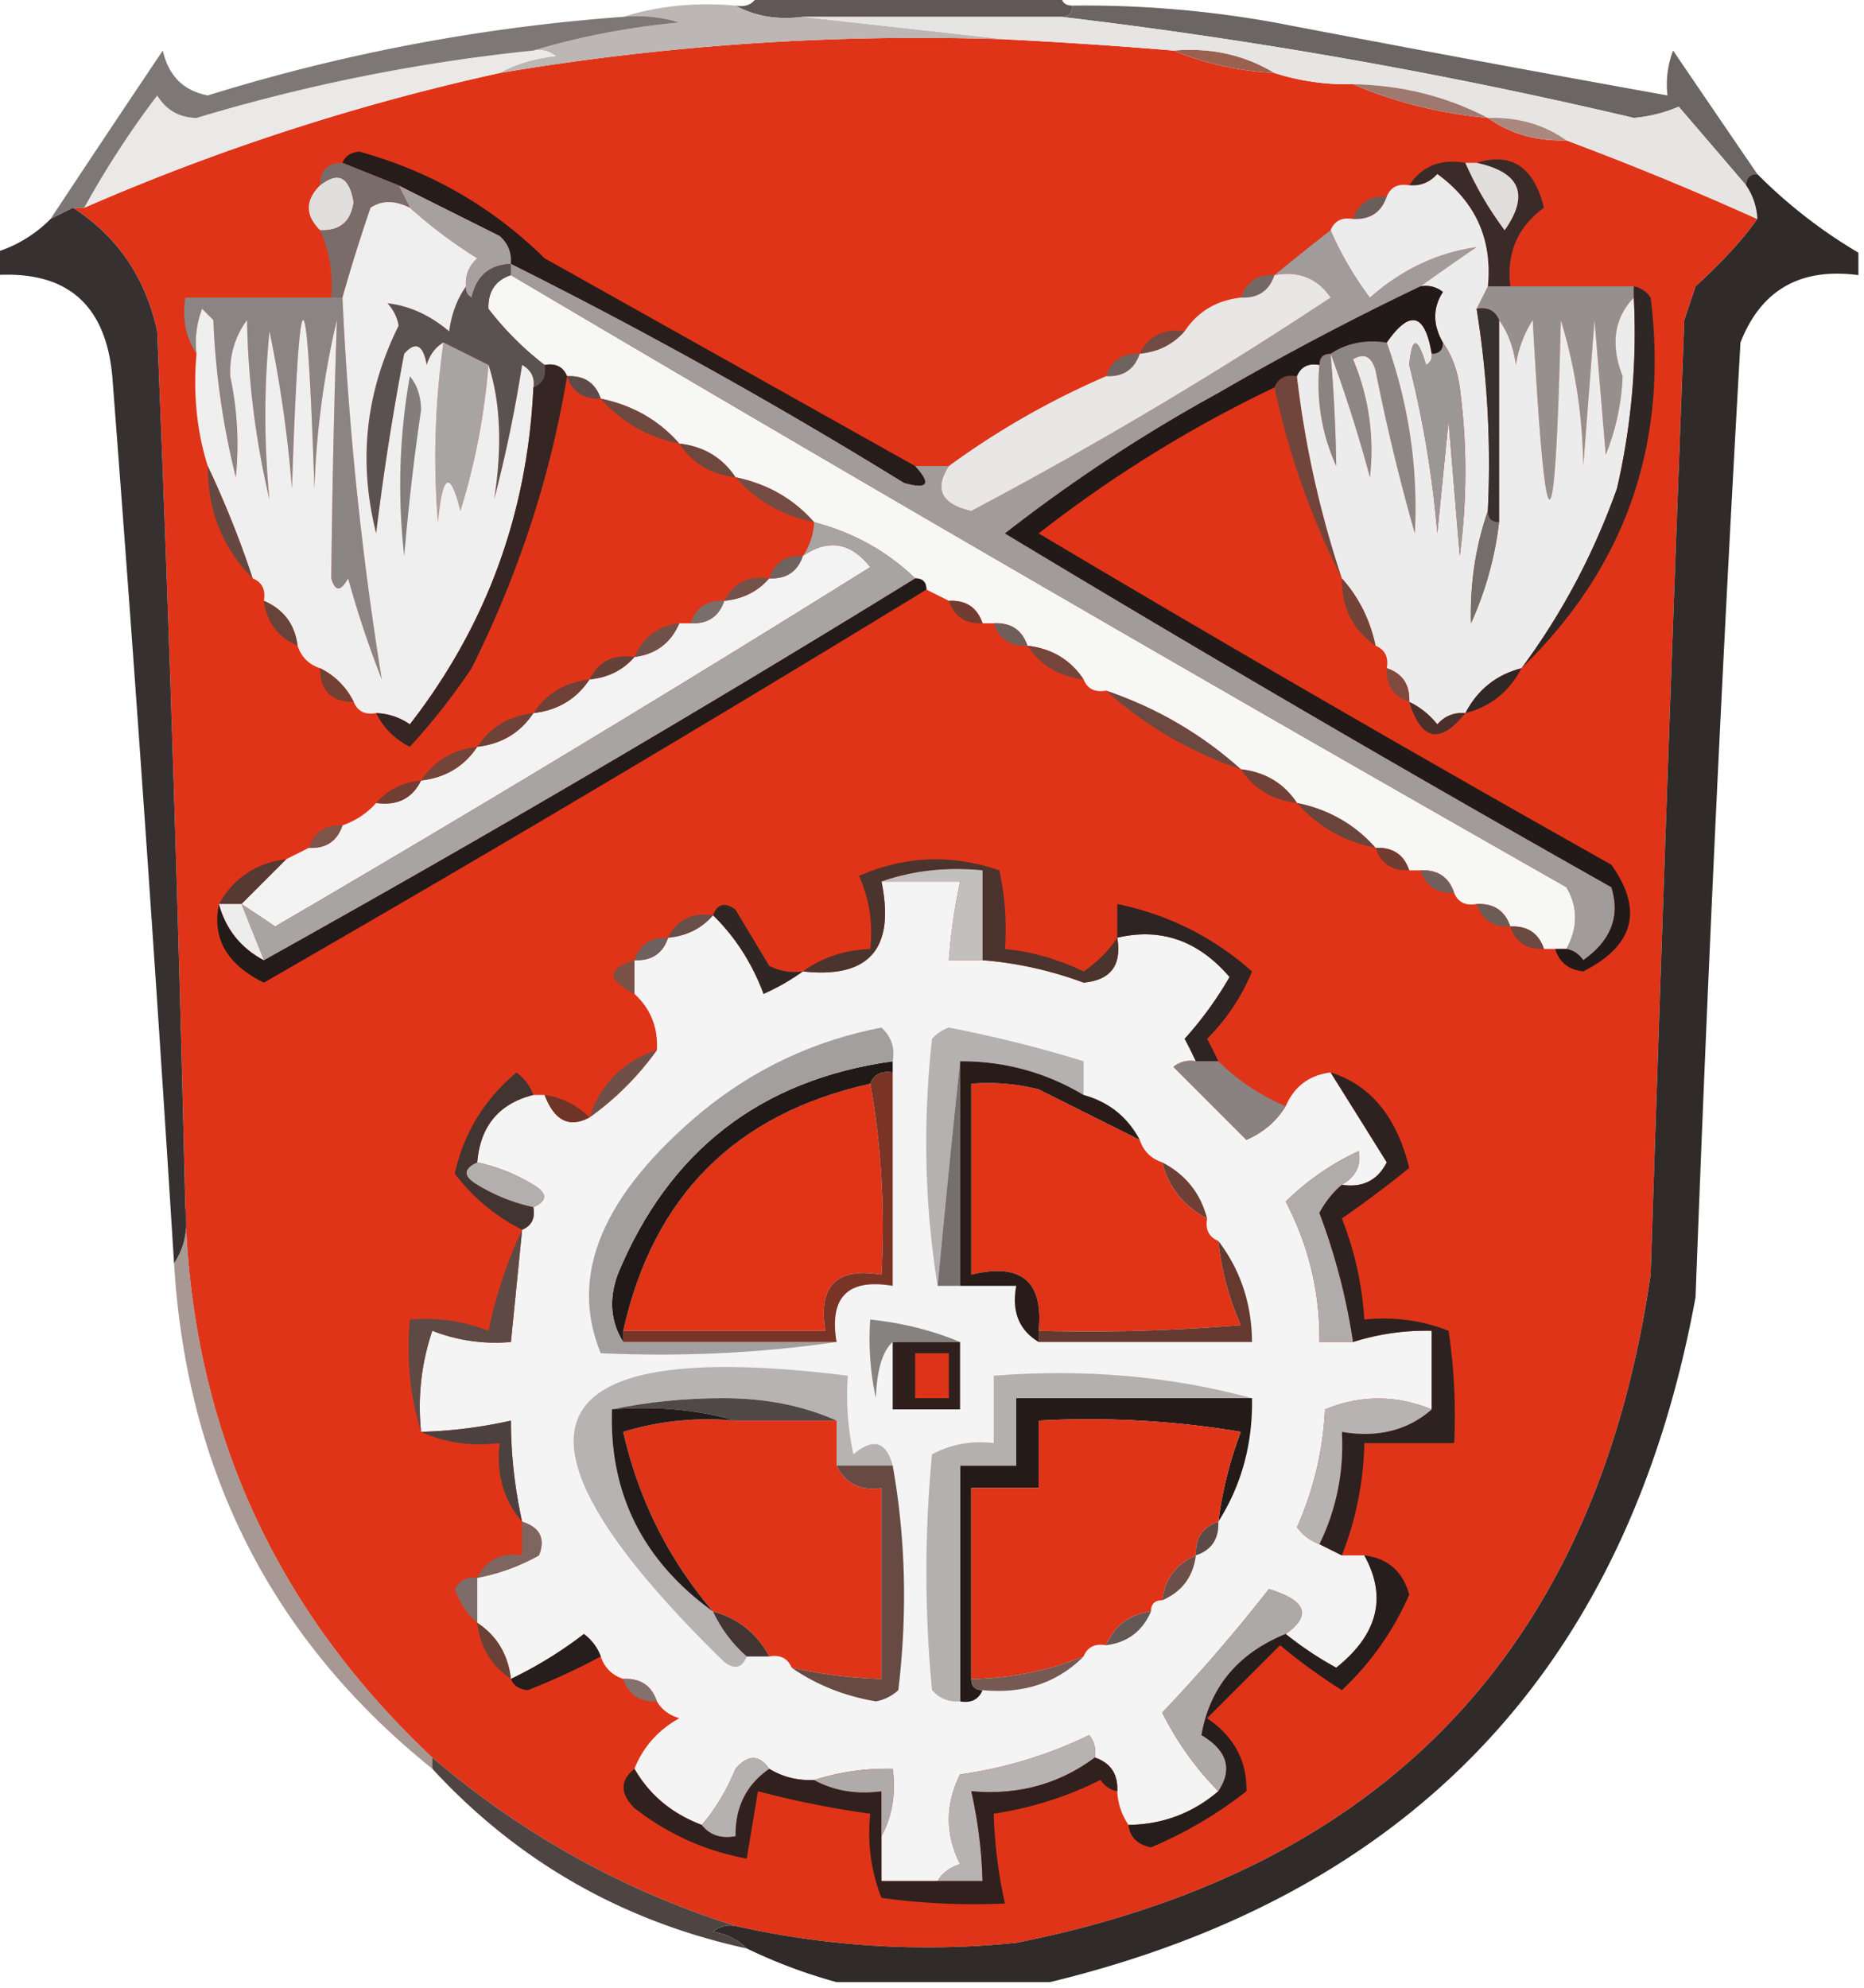 <svg xmlns="http://www.w3.org/2000/svg" width="166" height="177" style="shape-rendering:geometricPrecision;text-rendering:geometricPrecision;image-rendering:optimizeQuality;fill-rule:evenodd;clip-rule:evenodd"><path style="opacity:.97" fill="#5c5352" d="M67.5-.5h27c0 .667.333 1 1 1 0 .667-.333 1-1 1h-23c-2.235.295-4.235-.039-6-1 .992.172 1.658-.162 2-1z"/><path style="opacity:.923" fill="#605957" d="M95.5.5a95.042 95.042 0 0 1 18 1.5 3200.384 3200.384 0 0 0 35 6.5 8.43 8.43 0 0 1 .5-4c2.51 3.695 5.01 7.362 7.5 11-.667 0-1 .333-1 1a2968.346 2968.346 0 0 0-6-7c-1.272.546-2.606.88-4 1a454.766 454.766 0 0 0-51-9c.667 0 1-.333 1-1z"/><path style="opacity:1" fill="#e03418" d="M89.5 3.5c5.007.25 10.007.584 15 1 2.773 1.157 5.773 1.824 9 2a21.446 21.446 0 0 0 7 1c3.739 1.602 7.739 2.602 12 3 2.015 1.424 4.348 2.09 7 2a280.872 280.872 0 0 1 17 7c-1.247 1.785-3.08 3.785-5.5 6l-1 3a15429.567 15429.567 0 0 0-3 85c-4.825 33.158-23.659 52.992-56.5 59.5a77.926 77.926 0 0 1-25-1.5c-9.987-3.161-18.987-8.161-27-15-14.136-13.272-21.47-29.606-22-49a4264.84 4264.84 0 0 0-2.5-78c-1.043-4.78-3.543-8.446-7.5-11h1a199.838 199.838 0 0 1 37-12 224.55 224.55 0 0 1 45-3z"/><path style="opacity:1" fill="#bcb6b4" d="M55.5 1.5c3.125-.98 6.458-1.313 10-1 1.765.961 3.765 1.295 6 1l18 2a224.55 224.55 0 0 0-45 3c1.452-.802 3.118-1.302 5-1.5a2.427 2.427 0 0 0-2-.5c4.12-1.238 8.453-2.071 13-2.5-1.634-.494-3.3-.66-5-.5z"/><path style="opacity:1" fill="#9a6150" d="M104.5 4.5c3.329-.285 6.329.382 9 2-3.227-.176-6.227-.843-9-2z"/><path style="opacity:1" fill="#e7e4e4" d="M71.5 1.5h23a454.766 454.766 0 0 1 51 9 12.898 12.898 0 0 0 4-1c2.023 2.353 4.023 4.686 6 7 .61.891.943 1.891 1 3a280.872 280.872 0 0 0-17-7c-2.015-1.424-4.348-2.09-7-2-3.663-1.916-7.663-2.916-12-3a21.446 21.446 0 0 1-7-1c-2.671-1.618-5.671-2.285-9-2-4.993-.416-9.993-.75-15-1l-18-2z"/><path style="opacity:1" fill="#eae9e8" d="M47.5 4.5a2.427 2.427 0 0 1 2 .5c-1.882.198-3.548.698-5 1.5a199.838 199.838 0 0 0-37 12 82.323 82.323 0 0 1 6.5-10c.804 1.304 1.97 1.971 3.5 2a160.803 160.803 0 0 1 30-6z"/><path style="opacity:1" fill="#9d796f" d="M120.5 7.5c4.337.084 8.337 1.084 12 3-4.261-.398-8.261-1.398-12-3z"/><path style="opacity:.82" fill="#605958" d="M55.5 1.5c1.7-.16 3.366.006 5 .5-4.547.429-8.88 1.262-13 2.5a160.803 160.803 0 0 0-30 6c-1.53-.029-2.696-.696-3.5-2a82.323 82.323 0 0 0-6.5 10h-1l-2 1a2325.1 2325.1 0 0 1 10-15c.503 2.244 1.837 3.578 4 4a164.837 164.837 0 0 1 37-7z"/><path style="opacity:1" fill="#aa887d" d="M132.5 10.5c2.652-.09 4.985.576 7 2-2.652.09-4.985-.576-7-2z"/><path style="opacity:.996" fill="#302a29" d="M156.5 15.5a44.906 44.906 0 0 0 9 7v2c-5.17-.685-8.67 1.315-10.5 6a4281.66 4281.66 0 0 0-4 85c-6.022 32.852-25.189 53.185-57.5 61h-19a46.712 46.712 0 0 1-8-3c-.763-.768-1.763-1.268-3-1.5a2.429 2.429 0 0 1 2-.5 77.926 77.926 0 0 0 25 1.5c32.841-6.508 51.675-26.342 56.5-59.5.922-28.339 1.922-56.672 3-85l1-3c2.42-2.215 4.253-4.215 5.5-6a5.727 5.727 0 0 0-1-3c0-.667.333-1 1-1z"/><path style="opacity:1" fill="#e0dfde" d="M28.5 20.5c-1.333-1.333-1.333-2.667 0-4 1.606-1.28 2.606-.78 3 1.5-.248 1.75-1.248 2.582-3 2.5z"/><path style="opacity:1" fill="#a6a1a0" d="m35.5 16.5 9 4.5c.752.67 1.086 1.504 1 2.5-1.91.074-3.078 1.074-3.5 3-.399-.228-.565-.562-.5-1-.086-.996.248-1.83 1-2.5a42.774 42.774 0 0 1-6-4.5l-1-2z"/><path style="opacity:1" fill="#3a2b28" d="M131.5 14.5c3.105-.966 5.105.367 6 4-2.349 1.704-3.349 4.037-3 7h-2c.406-4.188-1.094-7.521-4.5-10-.671.752-1.504 1.086-2.5 1 1.135-1.713 2.802-2.38 5-2a30.126 30.126 0 0 0 3.5 6c2.22-3.164 1.387-5.164-2.5-6z"/><path style="opacity:1" fill="#e0dfde" d="M130.5 14.5h1c3.887.836 4.72 2.836 2.5 6a30.126 30.126 0 0 1-3.5-6z"/><path style="opacity:1" fill="#261c1a" d="M30.5 14.5c.235-.597.735-.93 1.5-1 6.343 1.753 11.843 4.92 16.5 9.5a85499.42 85499.42 0 0 1 33 18.5c1.469 1.605 1.135 2.105-1 1.5a450.063 450.063 0 0 0-35-19.5c.086-.996-.248-1.83-1-2.5l-9-4.5-5-2z"/><path style="opacity:.996" fill="#363130" d="M6.5 18.5c3.957 2.554 6.457 6.22 7.5 11a4264.84 4264.84 0 0 1 2.5 78c.285 1.915-.049 3.581-1 5a5500.44 5500.44 0 0 0-5.5-79c-.592-6.427-4.092-9.427-10.5-9v-2a11.741 11.741 0 0 0 5-3l2-1z"/><path style="opacity:1" fill="#6a5e5b" d="M123.5 17.5c-.473 1.406-1.473 2.073-3 2 .473-1.406 1.473-2.073 3-2z"/><path style="opacity:1" fill="#796c69" d="m30.5 14.5 5 2 1 2c-1.347-.671-2.514-.671-3.5 0a147.434 147.434 0 0 0-2.5 8h-1c.175-2.12-.159-4.12-1-6 1.752.082 2.752-.75 3-2.5-.394-2.28-1.394-2.78-3-1.5 0-1.333.667-2 2-2z"/><path style="opacity:1" fill="#f7f7f6" d="M45.5 24.5a6368.983 6368.983 0 0 0 94 54.5c1.036 1.775 1.036 3.609 0 5.5h-2c-.473-1.406-1.473-2.073-3-2-.473-1.406-1.473-2.073-3-2-.992.172-1.658-.162-2-1-.473-1.406-1.473-2.073-3-2h-1c-.473-1.406-1.473-2.073-3-2-1.836-2.088-4.169-3.421-7-4-1.159-1.75-2.826-2.75-5-3-3.476-3.123-7.476-5.456-12-7-.992.172-1.658-.162-2-1-1.16-1.75-2.826-2.75-5-3-.473-1.406-1.473-2.073-3-2h-1c-.473-1.406-1.473-2.073-3-2l-2-1c0-.667-.333-1-1-1-2.508-2.424-5.508-4.09-9-5-1.836-2.088-4.169-3.421-7-4-1.16-1.75-2.826-2.75-5-3-1.836-2.088-4.169-3.421-7-4-.473-1.406-1.473-2.073-3-2-.342-.838-1.008-1.172-2-1a27.565 27.565 0 0 1-5-5c-.047-1.538.62-2.538 2-3z"/><path style="opacity:1" fill="#95908e" d="M132.5 25.5h13v1c-1.76 1.844-2.093 4.177-1 7a20.702 20.702 0 0 1-1.5 7l-1-12-1 13c-.065-4.518-.731-8.85-2-13-.503 21.302-1.336 21.302-2.5 0a10.256 10.256 0 0 0-1.5 4c-.21-1.558-.71-2.892-1.5-4-.342-.838-1.008-1.172-2-1l1-2z"/><path style="opacity:1" fill="#595251" d="M45.5 23.5v1c-1.38.462-2.047 1.462-2 3a27.565 27.565 0 0 0 5 5c.172.992-.162 1.658-1 2 .13-.876-.203-1.543-1-2a121.336 121.336 0 0 1-2.5 12c.737-4.714.57-8.714-.5-12l-4-2c-.722.418-1.222 1.084-1.5 2-.317-1.8-.984-2.134-2-1a239.785 239.785 0 0 0-2.5 16c-1.618-6.422-.951-12.588 2-18.5a3.943 3.943 0 0 0-1-2c1.956.222 3.79 1.055 5.5 2.5.21-1.558.71-2.892 1.5-4-.065.438.101.772.5 1 .422-1.926 1.59-2.926 3.5-3z"/><path style="opacity:1" fill="#8c8785" d="M118.5 31.5c1.419-.951 3.085-1.285 5-1 1.965 5.519 2.798 11.186 2.5 17a182.283 182.283 0 0 1-3.5-14.5c-.35-1.258-1.017-1.59-2-1a20.81 20.81 0 0 1 1.5 10.5c-1.034-3.833-2.2-7.5-3.5-11z"/><path style="opacity:1" fill="#5e4b47" d="M50.5 33.5c1.527-.073 2.527.594 3 2-1.527.073-2.527-.594-3-2z"/><path style="opacity:1" fill="#a19c9b" d="M118.5 20.5a30.126 30.126 0 0 0 3.5 6c2.812-2.492 5.978-3.992 9.5-4.5a311.784 311.784 0 0 0-5 3.5 255.17 255.17 0 0 0-18 9.5 140.934 140.934 0 0 0-19 12.5 2166.65 2166.65 0 0 0 54 31.5c.812 2.582-.021 4.749-2.5 6.5-.383-.556-.883-.89-1.5-1 1.036-1.891 1.036-3.725 0-5.5a6368.983 6368.983 0 0 1-94-54.5v-1a450.063 450.063 0 0 1 35 19.5c2.135.605 2.469.105 1-1.5h3c-1.326 2.065-.659 3.398 2 4a383.786 383.786 0 0 0 32-19c-1.168-1.717-2.835-2.384-5-2a274.753 274.753 0 0 1 5-4z"/><path style="opacity:1" fill="#6f635f" d="M101.5 31.5c-.473 1.406-1.473 2.073-3 2 .473-1.406 1.473-2.073 3-2z"/><path style="opacity:1" fill="#6f4b43" d="M105.5 29.5c-1.014 1.174-2.347 1.84-4 2 .787-1.604 2.12-2.27 4-2z"/><path style="opacity:1" fill="#746865" d="M113.5 24.5c-.473 1.406-1.473 2.073-3 2 .473-1.406 1.473-2.073 3-2z"/><path style="opacity:1" fill="#e9e6e6" d="M113.5 24.5c2.165-.384 3.832.283 5 2a383.786 383.786 0 0 1-32 19c-2.659-.602-3.326-1.935-2-4 4.333-3.169 9-5.836 14-8 1.527.073 2.527-.594 3-2 1.653-.16 2.986-.826 4-2 1.159-1.75 2.826-2.75 5-3 1.527.073 2.527-.594 3-2z"/><path style="opacity:1" fill="#898381" d="M118.5 31.5c.288 3.366.454 6.7.5 10-1.289-2.85-1.789-5.85-1.5-9 0-.667.333-1 1-1z"/><path style="opacity:1" fill="#6d4940" d="M53.5 35.5c2.831.579 5.164 1.912 7 4-2.831-.579-5.164-1.912-7-4z"/><path style="opacity:1" fill="#70463c" d="M113.5 34.5c.342-.838 1.008-1.172 2-1a89.573 89.573 0 0 0 4 18 69.038 69.038 0 0 1-6-17z"/><path style="opacity:1" fill="#6c483f" d="M60.5 39.5c2.174.25 3.84 1.25 5 3-2.174-.25-3.84-1.25-5-3z"/><path style="opacity:1" fill="#edecec" d="m132.5 25.5-1 2a86.751 86.751 0 0 1 1 18c-1.096 3.166-1.596 6.499-1.5 10a30.175 30.175 0 0 0 2.5-9v-18c.79 1.108 1.29 2.442 1.5 4a10.256 10.256 0 0 1 1.5-4c1.164 21.302 1.997 21.302 2.5 0 1.269 4.15 1.935 8.482 2 13l1-13 1 12a20.702 20.702 0 0 0 1.5-7c-1.093-2.823-.76-5.156 1-7a61.524 61.524 0 0 1-1.5 17c-2.08 5.832-4.913 11.165-8.5 16-2.249.58-3.915 1.913-5 4-.996-.086-1.829.248-2.5 1-.708-.88-1.542-1.547-2.5-2 .073-1.527-.594-2.527-2-3 .172-.992-.162-1.658-1-2-.492-2.319-1.492-4.319-3-6a89.573 89.573 0 0 1-4-18c.342-.838 1.008-1.172 2-1-.289 3.15.211 6.15 1.5 9-.046-3.3-.212-6.634-.5-10 1.3 3.5 2.466 7.167 3.5 11a20.81 20.81 0 0 0-1.5-10.5c.983-.59 1.65-.258 2 1a182.283 182.283 0 0 0 3.5 14.5c.298-5.814-.535-11.481-2.5-17 2.064-2.953 3.397-2.62 4 1 .065.438-.101.772-.5 1-.763-2.564-1.263-2.564-1.5 0a93.294 93.294 0 0 1 2.5 15l1-10 1 12c.667-5 .667-10 0-15-.21-1.558-.71-2.892-1.5-4-.913-1.586-.913-3.086 0-4.5a2.427 2.427 0 0 0-2-.5c1.6-1.144 3.267-2.311 5-3.5-3.522.508-6.688 2.008-9.5 4.5a30.126 30.126 0 0 1-3.5-6c.342-.838 1.008-1.172 2-1 1.527.073 2.527-.594 3-2 .342-.838 1.008-1.172 2-1 .996.086 1.829-.248 2.5-1 3.406 2.479 4.906 5.812 4.5 10z"/><path style="opacity:1" fill="#9b9796" d="M127.5 31.5c.667 0 1-.333 1-1 .79 1.108 1.29 2.442 1.5 4 .667 5 .667 10 0 15l-1-12-1 10a93.294 93.294 0 0 0-2.5-15c.237-2.564.737-2.564 1.5 0 .399-.228.565-.562.5-1z"/><path style="opacity:1" fill="#36302e" d="M131.5 27.5c.992-.172 1.658.162 2 1v18c-.667 0-1-.333-1-1a86.751 86.751 0 0 0-1-18z"/><path style="opacity:1" fill="#8a8584" d="M29.5 26.5h1a298.477 298.477 0 0 0 3.5 34 91.828 91.828 0 0 1-3-9c-.654 1.196-1.154 1.196-1.5 0 .08-7.651.246-15.318.5-23a76.427 76.427 0 0 0-2 15c-.667-20-1.333-20-2 0a113.195 113.195 0 0 0-2-14 76.464 76.464 0 0 0 0 15 75.55 75.55 0 0 1-2-16c-1.064 1.444-1.564 3.11-1.5 5a28.96 28.96 0 0 1 .5 9 68.898 68.898 0 0 1-2-14l-1-1a8.434 8.434 0 0 0-.5 4c-.951-1.419-1.285-3.085-1-5h13z"/><path style="opacity:1" fill="#a8a4a3" d="m39.5 30.5 4 2a59.654 59.654 0 0 1-2.5 13c-.914-3.685-1.581-3.352-2 1a71.504 71.504 0 0 1 .5-16z"/><path style="opacity:1" fill="#221a18" d="M126.5 25.5a2.427 2.427 0 0 1 2 .5c-.913 1.414-.913 2.914 0 4.5 0 .667-.333 1-1 1-.603-3.62-1.936-3.953-4-1-1.915-.285-3.581.049-5 1-.667 0-1 .333-1 1-.992-.172-1.658.162-2 1-.992-.172-1.658.162-2 1a113.287 113.287 0 0 0-21 13 2436.517 2436.517 0 0 0 51 29.5c2.867 4.03 2.034 7.197-2.5 9.5-1.301-.139-2.134-.805-2.5-2h1c.617.11 1.117.444 1.5 1 2.479-1.751 3.312-3.918 2.5-6.5a2166.65 2166.65 0 0 1-54-31.5 140.934 140.934 0 0 1 19-12.5 255.17 255.17 0 0 1 18-9.5z"/><path style="opacity:1" fill="#754c43" d="M65.5 42.5c2.831.579 5.164 1.912 7 4-2.831-.579-5.164-1.912-7-4z"/><path style="opacity:1" fill="#f0efef" d="M36.5 18.5a42.774 42.774 0 0 0 6 4.5c-.752.67-1.086 1.504-1 2.5-.79 1.108-1.29 2.442-1.5 4-1.71-1.445-3.544-2.278-5.5-2.5a3.943 3.943 0 0 1 1 2c-2.951 5.912-3.618 12.078-2 18.5.656-5.38 1.49-10.713 2.5-16 1.016-1.134 1.683-.8 2 1 .278-.916.778-1.582 1.5-2a71.504 71.504 0 0 0-.5 16c.419-4.352 1.086-4.685 2-1a59.654 59.654 0 0 0 2.5-13c1.07 3.286 1.237 7.286.5 12a121.336 121.336 0 0 0 2.5-12c.797.457 1.13 1.124 1 2-.516 11.22-4.182 21.22-11 30a5.576 5.576 0 0 0-3-1c-.992.172-1.658-.162-2-1a6.541 6.541 0 0 0-3-3c-1-.333-1.667-1-2-2-.238-1.904-1.238-3.238-3-4 .172-.992-.162-1.658-1-2a87.732 87.732 0 0 0-4-10c-.98-3.125-1.313-6.458-1-10a8.434 8.434 0 0 1 .5-4l1 1c.189 4.75.855 9.417 2 14a28.96 28.96 0 0 0-.5-9c-.064-1.89.436-3.556 1.5-5a75.55 75.55 0 0 0 2 16 76.464 76.464 0 0 1 0-15c.958 4.623 1.625 9.29 2 14 .667-20 1.333-20 2 0a76.427 76.427 0 0 1 2-15c-.254 7.682-.42 15.349-.5 23 .346 1.196.846 1.196 1.5 0a91.828 91.828 0 0 0 3 9 298.477 298.477 0 0 1-3.5-34c.724-2.583 1.557-5.25 2.5-8 .986-.671 2.153-.671 3.5 0z"/><path style="opacity:1" fill="#837e7c" d="M36.5 33.5c.647.774.98 1.774 1 3a215.124 215.124 0 0 0-1.5 13 55.346 55.346 0 0 1 .5-16z"/><path style="opacity:1" fill="#654841" d="M18.5 41.5a87.732 87.732 0 0 1 4 10c-2.68-2.692-4.014-6.025-4-10z"/><path style="opacity:1" fill="#736e6c" d="M132.5 45.5c0 .667.333 1 1 1a30.175 30.175 0 0 1-2.5 9c-.096-3.501.404-6.834 1.5-10z"/><path style="opacity:1" fill="#2e2725" d="M145.5 25.5c.617.11 1.117.444 1.5 1 1.613 12.997-2.22 23.997-11.5 33 3.587-4.835 6.42-10.168 8.5-16a61.524 61.524 0 0 0 1.5-17v-1z"/><path style="opacity:1" fill="#f4f3f3" d="m21.5 80.5 4-4 2-1c1.527.073 2.527-.594 3-2 1.21-.432 2.21-1.099 3-2 1.88.27 3.213-.396 4-2 2.174-.25 3.84-1.25 5-3 2.174-.25 3.84-1.25 5-3 2.174-.25 3.84-1.25 5-3 1.653-.16 2.986-.826 4-2 1.904-.238 3.238-1.238 4-3h1c1.527.073 2.527-.594 3-2 1.653-.16 2.986-.826 4-2 1.527.073 2.527-.594 3-2 2.273-1.539 4.273-1.206 6 1a2080.225 2080.225 0 0 1-53 32 186.2 186.2 0 0 0-3-2z"/><path style="opacity:1" fill="#6f635f" d="M71.5 49.5c-.473 1.406-1.473 2.073-3 2 .473-1.406 1.473-2.073 3-2z"/><path style="opacity:1" fill="#352623" d="M48.5 32.5c.992-.172 1.658.162 2 1-1.482 8.95-4.315 17.616-8.5 26a57.642 57.642 0 0 1-5.5 7c-1.355-.688-2.355-1.688-3-3a5.576 5.576 0 0 1 3 1c6.818-8.78 10.484-18.78 11-30 .838-.342 1.172-1.008 1-2z"/><path style="opacity:1" fill="#755249" d="M68.5 51.5c-1.014 1.174-2.347 1.84-4 2 .787-1.604 2.12-2.27 4-2z"/><path style="opacity:1" fill="#734338" d="M119.5 51.5c1.508 1.681 2.508 3.681 3 6-2.039-1.411-3.039-3.411-3-6z"/><path style="opacity:1" fill="#7a6e6b" d="M64.5 53.5c-.473 1.406-1.473 2.073-3 2 .473-1.406 1.473-2.073 3-2z"/><path style="opacity:1" fill="#713c31" d="M84.5 53.5c1.527-.073 2.527.594 3 2-1.527.073-2.527-.594-3-2z"/><path style="opacity:1" fill="#68433a" d="M23.5 53.5c1.762.762 2.762 2.096 3 4-1.762-.762-2.762-2.096-3-4z"/><path style="opacity:1" fill="#705149" d="M60.5 55.5c-.762 1.762-2.096 2.762-4 3 .762-1.762 2.096-2.762 4-3z"/><path style="opacity:1" fill="#705e5a" d="M88.5 55.5c1.527-.073 2.527.594 3 2-1.527.073-2.527-.594-3-2z"/><path style="opacity:1" fill="#74453b" d="M91.5 57.5c2.174.25 3.84 1.25 5 3-2.174-.25-3.84-1.25-5-3z"/><path style="opacity:1" fill="#644139" d="M56.5 58.5c-1.014 1.174-2.347 1.84-4 2 .787-1.604 2.12-2.27 4-2z"/><path style="opacity:1" fill="#734034" d="M28.5 59.5a6.541 6.541 0 0 1 3 3c-2 0-3-1-3-3z"/><path style="opacity:1" fill="#804b3f" d="M123.5 59.5c1.406.473 2.073 1.473 2 3-1.406-.473-2.073-1.473-2-3z"/><path style="opacity:1" fill="#6d4137" d="M52.5 60.5c-1.16 1.75-2.826 2.75-5 3 1.16-1.75 2.826-2.75 5-3z"/><path style="opacity:1" fill="#6b4941" d="M98.5 61.5c4.524 1.544 8.524 3.877 12 7-4.524-1.543-8.524-3.877-12-7z"/><path style="opacity:1" fill="#2f2826" d="M135.5 59.5c-1.085 2.087-2.751 3.42-5 4 1.085-2.087 2.751-3.42 5-4z"/><path style="opacity:1" fill="#6e4238" d="M47.5 63.5c-1.16 1.75-2.826 2.75-5 3 1.16-1.75 2.826-2.75 5-3z"/><path style="opacity:1" fill="#49302b" d="M125.5 62.5c.958.453 1.792 1.12 2.5 2 .671-.752 1.504-1.086 2.5-1-2.256 2.805-3.923 2.472-5-1z"/><path style="opacity:1" fill="#231b1a" d="M81.5 51.5c.667 0 1 .333 1 1a2570.719 2570.719 0 0 1-59 35c-3.298-1.618-4.631-3.951-4-7 .624 2.254 1.957 3.92 4 5a1536.226 1536.226 0 0 0 58-34z"/><path style="opacity:1" fill="#72443a" d="M42.5 66.5c-1.16 1.75-2.826 2.75-5 3 1.16-1.75 2.826-2.75 5-3z"/><path style="opacity:1" fill="#704137" d="M110.5 68.5c2.174.25 3.841 1.25 5 3-2.174-.25-3.841-1.25-5-3z"/><path style="opacity:1" fill="#703e33" d="M37.5 69.5c-.787 1.604-2.12 2.27-4 2 1.014-1.174 2.347-1.84 4-2z"/><path style="opacity:1" fill="#a8a4a3" d="M72.5 46.5c3.492.91 6.492 2.576 9 5a1536.226 1536.226 0 0 1-58 34l-2-5a186.2 186.2 0 0 1 3 2 2080.225 2080.225 0 0 0 53-32c-1.727-2.206-3.727-2.539-6-1a5.728 5.728 0 0 0 1-3z"/><path style="opacity:1" fill="#69453c" d="M115.5 71.5c2.831.579 5.164 1.912 7 4-2.831-.579-5.164-1.912-7-4z"/><path style="opacity:1" fill="#7e5349" d="M30.5 73.5c-.473 1.406-1.473 2.073-3 2 .473-1.406 1.473-2.073 3-2z"/><path style="opacity:1" fill="#713c31" d="M122.5 75.5c1.527-.073 2.527.594 3 2-1.527.073-2.527-.594-3-2z"/><path style="opacity:1" fill="#f4f4f4" d="M78.5 78.5h7a51.639 51.639 0 0 0-1 7h3c3.08.248 6.08.914 9 2 2.415-.219 3.415-1.552 3-4 3.883-.913 7.216.254 10 3.5a32.36 32.36 0 0 1-4 5.5c.363.683.696 1.35 1 2a2.427 2.427 0 0 0-2 .5l6.5 6.5c1.518-.663 2.685-1.663 3.5-3 .762-1.762 2.096-2.762 4-3 1.656 2.639 3.322 5.305 5 8-.82 1.611-2.154 2.278-4 2 1.239-.712 1.739-1.712 1.5-3a22.723 22.723 0 0 0-6.5 4.5c2.051 3.928 3.051 8.095 3 12.5h3a21.435 21.435 0 0 1 7-1v7c-3.168-1.292-6.335-1.292-9.5 0a29.271 29.271 0 0 1-2.5 10.5c.544.717 1.211 1.217 2 1.5l2 1h2c2.048 3.702 1.214 7.035-2.5 10a30.786 30.786 0 0 1-4.5-3c2.339-1.653 1.839-2.987-1.5-4a148.064 148.064 0 0 1-9.5 11c1.336 2.654 3.003 4.987 5 7-2.298 1.961-4.965 2.961-8 3a5.728 5.728 0 0 1-1-3c.073-1.527-.594-2.527-2-3a2.427 2.427 0 0 0-.5-2 38.358 38.358 0 0 1-11.5 3.5c-1.333 2.667-1.333 5.333 0 8-.916.278-1.582.778-2 1.5h-5v-4c.961-1.765 1.295-3.765 1-6a21.434 21.434 0 0 0-7 1c-1.459.067-2.792-.266-4-1-.886-1.276-1.886-1.276-3 0-.775 1.896-1.775 3.563-3 5-2.655-.997-4.655-2.664-6-5 .782-1.951 2.116-3.451 4-4.5-.916-.278-1.583-.778-2-1.5-.473-1.406-1.473-2.073-3-2-1-.333-1.667-1-2-2-.283-.789-.783-1.456-1.5-2a36.643 36.643 0 0 1-6.5 4c-.25-2.174-1.25-3.841-3-5v-4a18.158 18.158 0 0 0 5.5-2c.585-1.498.085-2.498-1.5-3a41.742 41.742 0 0 1-1-9 41.541 41.541 0 0 1-8 1 21.12 21.12 0 0 1 1-9 15.417 15.417 0 0 0 7 1l1-10c.838-.342 1.172-1.008 1-2 1.273-.577 1.273-1.243 0-2a16.08 16.08 0 0 0-5-2c.272-3.232 1.938-5.232 5-6h1c.875 2.306 2.208 2.973 4 2a25.635 25.635 0 0 0 6-6c.108-2.014-.558-3.68-2-5v-3c1.527.073 2.527-.594 3-2 1.653-.16 2.986-.826 4-2 1.974 1.928 3.474 4.261 4.5 7a19.606 19.606 0 0 0 3.5-2c5.896.652 8.23-2.015 7-8z"/><path style="opacity:1" fill="#73605c" d="M126.5 77.5c1.527-.073 2.527.594 3 2-1.527.073-2.527-.594-3-2z"/><path style="opacity:1" fill="#563932" d="m25.5 76.5-4 4h-2c1.302-2.322 3.302-3.655 6-4z"/><path style="opacity:1" fill="#6d5b56" d="M131.5 80.5c1.527-.073 2.527.594 3 2-1.527.073-2.527-.594-3-2z"/><path style="opacity:1" fill="#ededed" d="M19.5 80.5h2l2 5c-2.043-1.08-3.376-2.746-4-5z"/><path style="opacity:1" fill="#674e48" d="M63.5 81.5c-1.014 1.174-2.347 1.84-4 2 .787-1.604 2.12-2.27 4-2z"/><path style="opacity:1" fill="#6b4840" d="M134.5 82.5c1.527-.073 2.527.594 3 2-1.527.073-2.527-.594-3-2z"/><path style="opacity:1" fill="#6d605d" d="M59.5 83.5c-.473 1.406-1.473 2.073-3 2 .473-1.406 1.473-2.073 3-2z"/><path style="opacity:1" fill="#302725" d="M63.5 81.5c.397-1.025 1.063-1.192 2-.5l3 5c.948.483 1.948.65 3 .5a19.606 19.606 0 0 1-3.5 2c-1.026-2.739-2.526-5.072-4.5-7z"/><path style="opacity:1" fill="#4b332e" d="M99.5 83.5c.415 2.448-.585 3.781-3 4a33.383 33.383 0 0 0-9-2v-8c-3.213-.31-6.213.023-9 1 1.23 5.985-1.104 8.652-7 8 1.714-1.238 3.714-1.905 6-2 .256-2.293-.077-4.46-1-6.5 4.065-1.792 8.231-1.959 12.5-.5.497 2.31.663 4.643.5 7 2.437.256 4.77.923 7 2 1.235-.84 2.235-1.84 3-3z"/><path style="opacity:1" fill="#c2c0bf" d="M78.5 78.5c2.787-.977 5.787-1.31 9-1v8h-3a51.639 51.639 0 0 1 1-7h-7z"/><path style="opacity:1" fill="#7a5147" d="M56.5 85.5v3c-2.484-1.24-2.484-2.24 0-3z"/><path style="opacity:1" fill="#2d2423" d="M108.5 94.5h-2a44.147 44.147 0 0 0-1-2 32.36 32.36 0 0 0 4-5.5c-2.784-3.246-6.117-4.413-10-3.5v-3c4.525.929 8.525 2.929 12 6a18.329 18.329 0 0 1-4 6c.363.683.696 1.35 1 2z"/><path style="opacity:1" fill="#898280" d="M106.5 94.5h2c1.705 1.692 3.705 3.025 6 4-.815 1.337-1.982 2.337-3.5 3l-6.5-6.5a2.427 2.427 0 0 1 2-.5z"/><path style="opacity:1" fill="#e13417" d="M77.5 96.5c.989 5.475 1.322 11.142 1 17-4-.667-5.667 1-5 5h-18c2.667-12 10-19.333 22-22zM101.5 101.5c.333 1 1 1.667 2 2 .58 2.249 1.913 3.915 4 5-.172.992.162 1.658 1 2a24.957 24.957 0 0 0 2 7.5c-5.991.499-11.99.666-18 .5.438-4.408-1.562-6.075-6-5v-17a18.436 18.436 0 0 1 6 .5l9 4.5z"/><path style="opacity:1" fill="#6f5049" d="M58.5 93.5a25.635 25.635 0 0 1-6 6c1-3 3-5 6-6z"/><path style="opacity:1" fill="#6f3428" d="M48.5 97.5c1.562.233 2.895.9 4 2-1.792.973-3.125.306-4-2z"/><path style="opacity:1" fill="#201918" d="M79.5 94.5v1c-.992-.172-1.658.162-2 1-12 2.667-19.333 10-22 22v1c-1.123-1.788-1.29-3.788-.5-6 4.55-11.022 12.716-17.355 24.5-19z"/><path style="opacity:1" fill="#b4b1b0" d="M96.5 97.5c-3.369-2.01-7.036-3.01-11-3a1525.737 1525.737 0 0 0-2 20c-1.155-7.155-1.322-14.488-.5-22 .414-.457.914-.79 1.5-1 4.074.788 8.074 1.788 12 3v3z"/><path style="opacity:1" fill="#a39f9e" d="M79.5 94.5c-11.784 1.645-19.95 7.978-24.5 19-.79 2.212-.623 4.212.5 6h19c-6.813.991-13.813 1.325-21 1-2.863-6.937.137-14.104 9-21.5 4.694-3.847 10.027-6.347 16-7.5.886.825 1.219 1.825 1 3z"/><path style="opacity:1" fill="#b2afae" d="M42.5 103.5a16.08 16.08 0 0 1 5 2c1.273.757 1.273 1.423 0 2a16.08 16.08 0 0 1-5-2c-1.273-.757-1.273-1.423 0-2z"/><path style="opacity:1" fill="#756f6d" d="M85.5 94.5v20h-2c.632-6.767 1.299-13.433 2-20z"/><path style="opacity:1" fill="#6d3f35" d="M103.5 103.5c2.087 1.085 3.42 2.751 4 5-2.087-1.085-3.42-2.751-4-5z"/><path style="opacity:1" fill="#423431" d="M47.5 97.5c-3.062.768-4.728 2.768-5 6-1.273.577-1.273 1.243 0 2a16.08 16.08 0 0 0 5 2c.172.992-.162 1.658-1 2a16.985 16.985 0 0 1-6-5c.814-3.629 2.648-6.63 5.5-9 .717.544 1.217 1.21 1.5 2z"/><path style="opacity:1" fill="#b0acab" d="M119.5 105.5c-.778.656-1.444 1.489-2 2.5a56.07 56.07 0 0 1 3 11.5h-3c.051-4.405-.949-8.572-3-12.5a22.723 22.723 0 0 1 6.5-4.5c.239 1.288-.261 2.288-1.5 3z"/><path style="opacity:1" fill="#7a3426" d="M77.5 96.5c.342-.838 1.008-1.172 2-1v19c-4-.667-5.667 1-5 5h-19v-1h18c-.667-4 1-5.667 5-5 .322-5.858-.011-11.525-1-17z"/><path style="opacity:1" fill="#291b18" d="M85.5 94.5c3.964-.01 7.631.99 11 3 2.254.624 3.921 1.957 5 4l-9-4.5a18.436 18.436 0 0 0-6-.5v17c4.438-1.075 6.438.592 6 5v1c-1.756-1.052-2.423-2.719-2-5h-5v-20z"/><path style="opacity:1" fill="#65392f" d="M108.5 110.5c1.972 2.584 2.972 5.584 3 9h-19v-1c6.01.166 12.009-.001 18-.5a24.957 24.957 0 0 1-2-7.5z"/><path style="opacity:1" fill="#868280" d="M85.5 119.5h-6c-.91.818-1.41 2.484-1.5 5a24.939 24.939 0 0 1-.5-7c2.873.302 5.54.969 8 2z"/><path style="opacity:1" fill="#2f201d" d="M79.5 119.5h6v6h-6v-6z"/><path style="opacity:1" fill="#5f4944" d="m46.5 109.5-1 10a15.417 15.417 0 0 1-7-1 21.12 21.12 0 0 0-1 9c-.98-3.125-1.313-6.458-1-10 2.42-.208 4.753.126 7 1 .686-3.223 1.686-6.223 3-9z"/><path style="opacity:1" fill="#dd3419" d="M81.5 120.5h3v4h-3v-4z"/><path style="opacity:1" fill="#2d221f" d="m119.5 138.5-2-1c1.523-3.135 2.19-6.468 2-10 3.198.536 5.865-.131 8-2v-7a21.435 21.435 0 0 0-7 1 56.07 56.07 0 0 0-3-11.5c.556-1.011 1.222-1.844 2-2.5 1.846.278 3.18-.389 4-2a2640.271 2640.271 0 0 0-5-8c3.548 1.101 5.881 3.935 7 8.5a96.485 96.485 0 0 1-6 4.5 29.356 29.356 0 0 1 2 9c2.619-.268 5.119.065 7.5 1 .498 3.317.665 6.65.5 10h-8a28.789 28.789 0 0 1-2 10z"/><path style="opacity:1" fill="#b6b3b2" d="M79.5 130.5h-5v-4c-2.928-1.32-6.261-1.986-10-2-3.517.002-6.85.335-10 1-.255 7.491 2.745 13.491 9 18a12.072 12.072 0 0 0 3 4c-.397 1.025-1.063 1.192-2 .5-21.002-20.522-17.336-29.022 11-25.5-.163 2.357.003 4.69.5 7 1.757-1.485 2.923-1.152 3.5 1z"/><path style="opacity:1" fill="#4f4947" d="M54.5 125.5c3.15-.665 6.483-.998 10-1 3.739.014 7.072.68 10 2h-9c-3.462-.982-7.129-1.315-11-1z"/><path style="opacity:1" fill="#e03418" d="M65.5 126.5h9v4c.787 1.604 2.12 2.271 4 2v17a41.541 41.541 0 0 1-8-1c-.342-.838-1.008-1.172-2-1-1.08-2.043-2.746-3.376-5-4-3.965-4.647-6.632-9.98-8-16a25.878 25.878 0 0 1 10-1z"/><path style="opacity:1" fill="#241b19" d="M111.5 124.5c.068 4.07-.932 7.737-3 11a35.176 35.176 0 0 1 2-8 81.883 81.883 0 0 0-18-1v6h-6v17c0 .667.333 1 1 1-.342.838-1.008 1.172-2 1v-21h5v-6h21z"/><path style="opacity:1" fill="#df3418" d="M108.5 135.5c-1.406.473-2.073 1.473-2 3-1.762.762-2.762 2.096-3 4-.667 0-1 .333-1 1-1.904.238-3.238 1.238-4 3-.992-.172-1.658.162-2 1a27.556 27.556 0 0 1-10 2v-17h6v-6a81.883 81.883 0 0 1 18 1 35.176 35.176 0 0 0-2 8z"/><path style="opacity:1" fill="#4c413f" d="M46.5 135.5c-1.663-1.938-2.33-4.272-2-7-2.56.302-4.893-.032-7-1a41.541 41.541 0 0 0 8-1 41.742 41.742 0 0 0 1 9z"/><path style="opacity:1" fill="#b7b3b3" d="M127.5 125.5c-2.135 1.869-4.802 2.536-8 2 .19 3.532-.477 6.865-2 10-.789-.283-1.456-.783-2-1.5a29.271 29.271 0 0 0 2.5-10.5c3.165-1.292 6.332-1.292 9.5 0z"/><path style="opacity:.702" fill="#826c66" d="M16.5 107.5c.53 19.394 7.864 35.728 22 49v1c-14.21-11.414-21.876-26.414-23-45 .951-1.419 1.285-3.085 1-5z"/><path style="opacity:1" fill="#674a43" d="M74.5 130.5h5c1.154 6.487 1.32 13.154.5 20a3.944 3.944 0 0 1-2 1c-2.82-.482-5.32-1.482-7.5-3 2.627.592 5.294.925 8 1v-17c-1.88.271-3.213-.396-4-2z"/><path style="opacity:1" fill="#b3b0ae" d="M111.5 124.5h-21v6h-5v21c-.996.086-1.83-.248-2.5-1-.667-7-.667-14 0-21 1.7-.906 3.533-1.239 5.5-1v-6c8.073-.632 15.74.035 23 2z"/><path style="opacity:1" fill="#231b1a" d="M54.5 125.5c3.871-.315 7.538.018 11 1a25.878 25.878 0 0 0-10 1c1.368 6.02 4.035 11.353 8 16-6.255-4.509-9.255-10.509-9-18z"/><path style="opacity:1" fill="#5d4a46" d="M108.5 135.5c.073 1.527-.594 2.527-2 3-.073-1.527.594-2.527 2-3z"/><path style="opacity:1" fill="#7d6660" d="M46.5 135.5c1.585.502 2.085 1.502 1.5 3a18.158 18.158 0 0 1-5.5 2c.787-1.604 2.12-2.271 4-2v-3z"/><path style="opacity:1" fill="#6b4f48" d="M106.5 138.5c-.238 1.904-1.238 3.238-3 4 .238-1.904 1.238-3.238 3-4z"/><path style="opacity:1" fill="#7d6c69" d="M42.5 140.5v4c-.89-.761-1.558-1.761-2-3 .457-.798 1.124-1.131 2-1z"/><path style="opacity:1" fill="#ada9a7" d="M114.5 145.5c-4.247 1.73-6.747 4.73-7.5 9 2.301 1.377 2.801 3.044 1.5 5-1.997-2.013-3.664-4.346-5-7a148.064 148.064 0 0 0 9.5-11c3.339 1.013 3.839 2.347 1.5 4z"/><path style="opacity:1" fill="#635754" d="M102.5 143.5c-.762 1.762-2.096 2.762-4 3 .762-1.762 2.096-2.762 4-3z"/><path style="opacity:1" fill="#6b4137" d="M42.5 144.5c1.75 1.159 2.75 2.826 3 5-1.75-1.159-2.75-2.826-3-5z"/><path style="opacity:1" fill="#413431" d="M63.5 143.5c2.254.624 3.92 1.957 5 4h-2a12.072 12.072 0 0 1-3-4z"/><path style="opacity:1" fill="#251e1d" d="M53.5 147.5a58.548 58.548 0 0 1-6.5 3c-.765-.07-1.265-.403-1.5-1a36.643 36.643 0 0 0 6.5-4c.717.544 1.217 1.211 1.5 2z"/><path style="opacity:1" fill="#83716d" d="M55.5 149.5c1.527-.073 2.527.594 3 2-1.527.073-2.527-.594-3-2z"/><path style="opacity:1" fill="#765952" d="M96.5 147.5c-2.341 2.351-5.341 3.351-9 3-.667 0-1-.333-1-1a27.556 27.556 0 0 0 10-2z"/><path style="opacity:1" fill="#261e1d" d="M121.5 138.5c2.095.26 3.428 1.426 4 3.5a25.713 25.713 0 0 1-6 8.5 51.064 51.064 0 0 1-5.5-4l-6.5 6.5c2.398 1.636 3.565 3.802 3.5 6.5a36.543 36.543 0 0 1-8.5 5c-1.213-.247-1.88-.914-2-2 3.035-.039 5.702-1.039 8-3 1.301-1.956.801-3.623-1.5-5 .753-4.27 3.253-7.27 7.5-9a30.786 30.786 0 0 0 4.5 3c3.714-2.965 4.548-6.298 2.5-10z"/><path style="opacity:1" fill="#b7b3b2" d="M97.5 156.5c-3.186 2.374-6.853 3.374-11 3a41.58 41.58 0 0 1 1 8h-4c.418-.722 1.084-1.222 2-1.5-1.333-2.667-1.333-5.333 0-8a38.358 38.358 0 0 0 11.5-3.5c.464.594.631 1.261.5 2z"/><path style="opacity:1" fill="#31211e" d="M97.5 156.5c1.406.473 2.073 1.473 2 3-.617-.111-1.117-.444-1.5-1a31.558 31.558 0 0 1-9.5 3 41.58 41.58 0 0 0 1 8 60.93 60.93 0 0 1-11-.5c-.935-2.381-1.268-4.881-1-7.5a81.798 81.798 0 0 1-10-2l-1 6c-3.687-.676-7.02-2.176-10-4.5-1.291-1.292-1.291-2.458 0-3.5 1.345 2.336 3.345 4.003 6 5 .709.904 1.709 1.237 3 1-.039-2.589.961-4.589 3-6 1.208.734 2.541 1.067 4 1 1.765.961 3.765 1.295 6 1v8h9a41.58 41.58 0 0 0-1-8c4.147.374 7.814-.626 11-3z"/><path style="opacity:1" fill="#afabaa" d="M78.5 163.5v-4c-2.235.295-4.235-.039-6-1a21.434 21.434 0 0 1 7-1c.295 2.235-.039 4.235-1 6z"/><path style="opacity:1" fill="#b4b1b0" d="M68.5 157.5c-2.039 1.411-3.039 3.411-3 6-1.291.237-2.291-.096-3-1 1.225-1.437 2.225-3.104 3-5 1.114-1.276 2.114-1.276 3 0z"/><path style="opacity:.969" fill="#49403e" d="M38.5 156.5c8.013 6.839 17.013 11.839 27 15a2.429 2.429 0 0 0-2 .5c1.237.232 2.237.732 3 1.5-11.064-2.417-20.397-7.75-28-16v-1z"/></svg>